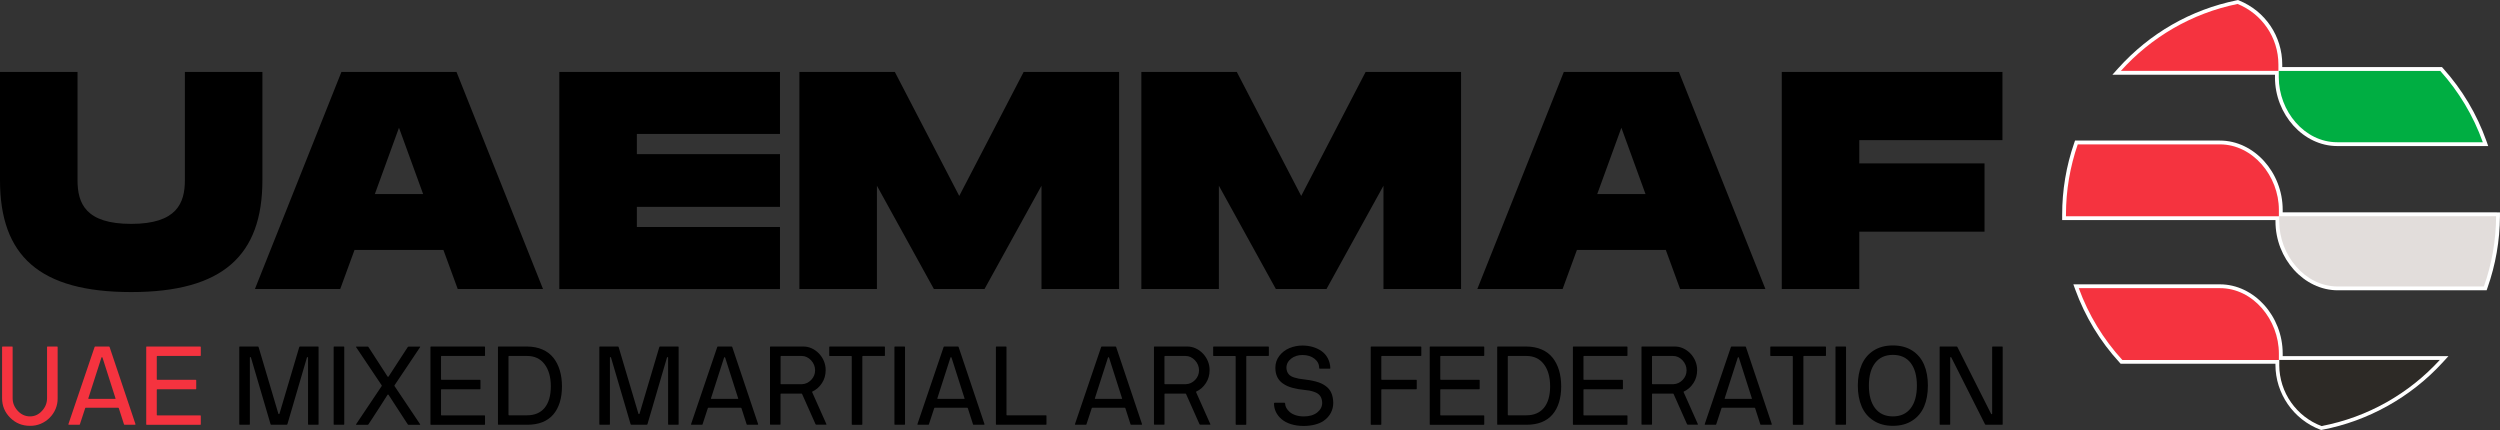 <?xml version="1.0" encoding="UTF-8"?>
<svg id="Layer_1" data-name="Layer 1" xmlns="http://www.w3.org/2000/svg" viewBox="0 0 733.99 126.25">
  <rect x="0" y="0" width="733.99" height="126.25" fill="#333333" stroke="none"/>
  <defs>
    <style>
      .cls-1 {
        fill: #fff;
      }

      .cls-2 {
        fill: #e2dddb;
      }

      .cls-3 {
        fill: #f5333f;
      }

      .cls-4 {
        fill: #00ae42;
      }

      .cls-5 {
        fill: #2d2a26;
      }
    </style>
  </defs>
  <g id="UAEMMAF_White_H" data-name="UAEMMAF White H">
    <g>
      <g>
        <path class="cls-1" d="m667.92,22.69c0,10.94,8.36,20.19,18.27,20.19h44.34s-.53-1.49-.53-1.49c-2.81-7.89-7.09-15.07-12.71-21.32l-.33-.37h-46.9v-.75c0-8.31-4.98-15.69-12.68-18.81l-.31-.13-.33.07c-13.53,2.75-25.59,9.67-34.88,20l-1.68,1.87h47.75v.75Z"/>
        <path class="cls-1" d="m670.19,62.34v-.73c0-11.03-8.43-20.34-18.42-20.34h-42.55s-.26.76-.26.76c-2.34,6.75-3.52,13.83-3.52,21.03v1.55h62.63v.39c0,10.96,8.38,20.23,18.3,20.23h43.69s.26-.75.26-.75c2.38-6.74,3.61-13.8,3.66-21v-1.13s-63.79-.01-63.79-.01Z"/>
        <path class="cls-1" d="m670.19,103.81c0-11.02-8.43-20.33-18.43-20.33h-43.03s.54,1.49.54,1.49c2.89,7.97,7.27,15.19,13.02,21.47l.33.36h45.44v.32c0,8.39,5.27,16.03,13.12,19.01l.3.11.31-.06c13.48-2.56,26.04-9.58,35.36-19.76l1.71-1.87h-48.67v-.75Z"/>
        <path class="cls-3" d="m668.93,18.94c0-8.04-4.95-14.93-11.98-17.78-13.49,2.74-25.41,9.79-34.27,19.65h46.25v-1.87Z"/>
        <path class="cls-4" d="m669.04,22.69c0,9.91,7.53,19.08,17.15,19.07h42.75c-2.78-7.8-7.06-14.9-12.49-20.94h-47.41v1.87Z"/>
        <path class="cls-3" d="m669.07,61.61c0-9.93-7.65-19.22-17.3-19.22h-41.75c-2.24,6.48-3.46,13.43-3.46,20.67,0,.15,0,.29,0,.43h62.51v-1.88Z"/>
        <path class="cls-2" d="m669.18,65c0,9.93,7.54,19.11,17.18,19.11,0,0,23.41,0,42.9,0,2.28-6.46,3.55-13.4,3.59-20.64h-63.68s0,1.53,0,1.53Z"/>
        <path class="cls-3" d="m669.07,103.81c0-9.93-7.55-19.22-17.32-19.21h-41.43c2.86,7.87,7.24,15.02,12.79,21.09h45.96v-1.88Z"/>
        <path class="cls-5" d="m669.18,107.13c0,8.21,5.15,15.21,12.4,17.96,13.64-2.59,25.73-9.57,34.74-19.42h-47.13v1.46Z"/>
      </g>
      <g>
        <path d="m38.52,85.75C11.56,85.75,0,75.1,0,52.89v-31.77h22.76v31.77c0,6.83,2.36,12.84,15.76,12.84s15.76-6.1,15.76-12.84v-31.77h22.76v31.77c0,22.12-11.64,32.86-38.52,32.86Z"/>
        <path d="m130.18,73.37h-26.09l-4.2,11.47h-25.04l25.39-63.72h33.79l25.39,63.72h-25.04l-4.2-11.47Zm-5.95-16.39l-7.09-19.48-7.09,19.48h14.18Z"/>
        <path d="m186.98,39.33v5.92h42.02v15.48h-42.02v5.92h42.02v18.21h-64.79V21.12h64.79v18.21h-42.02Z"/>
        <path d="m328.54,84.84h-22.76v-30.31l-16.72,30.31h-14.88l-16.72-30.31v30.31h-22.76V21.12h28.02l18.91,36.41,18.91-36.41h28.02v63.72Z"/>
        <path d="m428.94,84.84h-22.76v-30.31l-16.72,30.31h-14.88l-16.72-30.31v30.31h-22.76V21.12h28.02l18.91,36.41,18.91-36.41h28.02v63.72Z"/>
        <path d="m489.07,73.37h-26.09l-4.2,11.47h-25.04l25.39-63.72h33.79l25.39,63.72h-25.04l-4.2-11.47Zm-5.95-16.39l-7.09-19.48-7.09,19.48h14.18Z"/>
        <path d="m545.88,41.15v6.83h36.77v20.03h-36.77v16.84h-22.76V21.12h64.79v20.03h-42.02Z"/>
      </g>
      <path class="cls-3" d="m.62,101.9c0-.11.05-.16.16-.16h2.77c.11,0,.16.05.16.16v15.02c0,1.4.51,2.64,1.51,3.71,1,1.08,2.2,1.62,3.58,1.62s2.55-.54,3.53-1.62c.99-1.07,1.48-2.31,1.48-3.71v-15.02c0-.11.05-.16.16-.16h2.77c.11,0,.18.05.18.16v15.02c.1,4.43-3.68,8.2-8.12,8.1-2.28,0-4.2-.78-5.8-2.36-1.59-1.58-2.39-3.49-2.39-5.75v-15.02Z"/>
      <path class="cls-3" d="m27.77,101.9c.03-.11.1-.16.19-.16h4.01c.11,0,.18.05.21.16l7.6,22.64c.02.08-.05.16-.16.16h-3.07c-.08,0-.13-.05-.16-.16l-1.5-4.67c-.02-.11-.1-.16-.24-.16h-9.46c-.1,0-.16.05-.19.16l-1.53,4.67c-.03.11-.08.16-.16.16h-3.04c-.1,0-.22-.03-.19-.16l7.69-22.64Zm-1.82,15.05s-.02.05-.02.06c0,.06.05.1.14.1h7.72c.1,0,.14-.03.14-.1,0-.02,0-.05-.02-.06l-3.81-11.94c-.06-.19-.27-.19-.33,0l-3.84,11.94Z"/>
      <path class="cls-3" d="m42.93,101.9c0-.11.05-.16.16-.16h15.68c.11,0,.18.05.18.16v2.45c0,.11-.06.16-.18.16h-12.58c-.11,0-.16.06-.16.18v6.64c0,.11.05.18.16.18h11.24c.11,0,.18.05.18.16v2.44c0,.11-.06.18-.18.18h-11.24c-.11,0-.16.05-.16.16v7.34c0,.11.05.16.16.16h12.58c.11,0,.18.05.18.16v2.45c0,.11-.06.16-.18.16h-15.68c-.11,0-.16-.05-.16-.16v-22.64Z"/>
      <path d="m70.25,101.9c0-.11.05-.16.16-.16h5.29c.1,0,.18.05.22.16l5.81,19.57c.06.14.25.14.32,0l5.81-19.57c.05-.11.13-.16.22-.16h5.29c.11,0,.16.05.16.16v22.64c0,.11-.05.16-.16.16h-2.77c-.11,0-.16-.05-.16-.16v-19.54c0-.21-.29-.21-.33-.03l-5.73,19.57c-.03.11-.13.16-.27.16h-4.43c-.14,0-.22-.05-.25-.16l-5.75-19.57c-.06-.19-.32-.16-.32.03v19.54c0,.11-.06.16-.18.16h-2.77c-.11,0-.16-.05-.16-.16v-22.64Z"/>
      <path d="m97.96,101.9c0-.11.05-.16.16-.16h2.77c.11,0,.18.05.18.16v22.64c0,.11-.06.16-.18.16h-2.77c-.11,0-.16-.05-.16-.16v-22.64Z"/>
      <path d="m104.55,124.55l7.5-11.19c.05-.08.05-.18,0-.25l-7.5-11.19s-.03-.05-.03-.06,0-.03.02-.05c.02-.03.06-.05.11-.05h3.3c.1,0,.18.05.25.16l5.57,8.61c.11.14.22.14.33,0l5.6-8.61c.08-.11.19-.16.32-.16h3.23s.1.02.11.05c.02.02.03.06-.02.11l-7.5,11.19c-.05.08-.05.18,0,.25l7.5,11.19s.03.05.03.06,0,.03-.02.05c-.02.03-.06.05-.11.05h-3.33c-.08,0-.14-.05-.22-.16l-5.6-8.61c-.11-.14-.22-.14-.33,0-.49.78-1.19,1.89-2.12,3.33-.94,1.43-1.74,2.68-2.42,3.73l-1.03,1.56c-.08.11-.16.16-.25.16h-3.3s-.1-.02-.11-.05c-.02-.02-.03-.06.02-.11Z"/>
      <path d="m126.38,101.9c0-.11.05-.16.16-.16h15.68c.11,0,.18.05.18.16v2.45c0,.11-.06.16-.18.16h-12.58c-.11,0-.16.06-.16.18v6.64c0,.11.05.18.16.18h11.24c.11,0,.18.05.18.16v2.44c0,.11-.06.18-.18.18h-11.24c-.11,0-.16.05-.16.16v7.34c0,.11.05.16.16.16h12.58c.11,0,.18.05.18.16v2.45c0,.11-.06.16-.18.16h-15.68c-.11,0-.16-.05-.16-.16v-22.64Z"/>
      <path d="m146.2,101.9c0-.11.05-.16.16-.16h8.42c3.36.02,6.02,1.21,7.69,3.3,1.66,2.09,2.52,4.95,2.52,8.41s-.86,6.29-2.58,8.28c-1.74,1.99-4.27,2.98-7.63,2.98h-8.42c-.11,0-.16-.05-.16-.16v-22.64Zm3.1,19.87c0,.11.05.16.16.16h5.32c4.39,0,6.94-2.99,6.94-8.49,0-2.74-.62-4.92-1.85-6.53s-2.93-2.4-5.1-2.4h-5.32c-.11,0-.16.06-.16.18v17.09Z"/>
      <path d="m175.96,101.9c0-.11.05-.16.16-.16h5.29c.1,0,.18.05.22.16l5.81,19.57c.06.14.25.14.32,0l5.81-19.57c.05-.11.13-.16.22-.16h5.29c.11,0,.16.05.16.16v22.64c0,.11-.05.16-.16.16h-2.77c-.11,0-.16-.05-.16-.16v-19.54c0-.21-.29-.21-.33-.03l-5.73,19.57c-.03.11-.13.16-.27.16h-4.43c-.14,0-.22-.05-.25-.16l-5.75-19.57c-.06-.19-.32-.16-.32.03v19.54c0,.11-.06.16-.18.16h-2.77c-.11,0-.16-.05-.16-.16v-22.64Z"/>
      <path d="m210.58,101.9c.03-.11.1-.16.19-.16h4.01c.11,0,.18.05.21.16l7.6,22.64c.02.08-.05.16-.16.16h-3.07c-.08,0-.13-.05-.16-.16l-1.5-4.67c-.02-.11-.1-.16-.24-.16h-9.46c-.1,0-.16.05-.19.16l-1.53,4.67c-.03.11-.08.16-.16.16h-3.04c-.1,0-.22-.03-.19-.16l7.69-22.64Zm-1.82,15.05s-.02.05-.02.06c0,.06.05.1.14.1h7.72c.1,0,.14-.03.14-.1,0-.02,0-.05-.02-.06l-3.81-11.94c-.06-.19-.27-.19-.33,0l-3.84,11.94Z"/>
      <path d="m226.07,101.9c0-.11.05-.16.16-.16h9.52c3.5-.1,6.74,3.2,6.66,6.97,0,1.39-.35,2.63-1.07,3.74-.72,1.13-1.66,1.96-2.82,2.5-.1.05-.11.11-.06.22l4.17,9.36s.02.05.02.06c0,.06-.06.1-.18.1h-2.71c-.16,0-.27-.05-.33-.16l-3.92-8.81c-.03-.11-.11-.16-.22-.16h-5.97c-.11,0-.16.05-.16.16v8.81c0,.11-.05.16-.16.16h-2.77c-.11,0-.16-.05-.16-.16v-22.64Zm3.09,10.73c0,.11.05.16.16.16h6.16c1-.03,1.89-.45,2.68-1.24.76-.8,1.15-1.74,1.15-2.83s-.4-2.1-1.19-2.95c-.81-.84-1.72-1.26-2.75-1.26h-6.03c-.11,0-.16.06-.16.18v7.95Z"/>
      <path d="m243.47,101.9c0-.11.05-.16.16-.16h16c.11,0,.18.05.18.16v2.45c0,.11-.06.16-.18.16h-6.29c-.11,0-.16.06-.16.18v19.86c0,.11-.05.16-.16.16h-2.77c-.11,0-.18-.05-.18-.16v-19.9c-.05-.08-.1-.13-.16-.13h-6.29c-.11,0-.16-.05-.16-.16v-2.45Z"/>
      <path d="m262.6,101.9c0-.11.05-.16.16-.16h2.77c.11,0,.18.05.18.16v22.64c0,.11-.06.16-.18.16h-2.77c-.11,0-.16-.05-.16-.16v-22.64Z"/>
      <path d="m277.04,101.9c.03-.11.1-.16.19-.16h4.01c.11,0,.18.05.21.16l7.6,22.64c.02.08-.05.16-.16.16h-3.07c-.08,0-.13-.05-.16-.16l-1.5-4.67c-.02-.11-.1-.16-.24-.16h-9.46c-.1,0-.16.05-.19.16l-1.53,4.67c-.03.11-.08.16-.16.16h-3.04c-.1,0-.22-.03-.19-.16l7.69-22.64Zm-1.82,15.05s-.02.05-.02.06c0,.06.05.1.14.1h7.72c.1,0,.14-.03.14-.1,0-.02,0-.05-.02-.06l-3.81-11.94c-.06-.19-.27-.19-.33,0l-3.84,11.94Z"/>
      <path d="m292.39,101.9c0-.11.06-.16.18-.16h2.77c.11,0,.16.05.16.16v19.87c0,.11.05.16.16.16h11.42c.11,0,.16.05.16.16v2.45c0,.11-.05.16-.16.16h-14.51c-.11,0-.18-.05-.18-.16v-22.64Z"/>
      <path d="m323.29,101.9c.03-.11.1-.16.19-.16h4.01c.11,0,.18.05.21.16l7.6,22.64c.02.08-.05.16-.16.16h-3.07c-.08,0-.13-.05-.16-.16l-1.5-4.67c-.02-.11-.09-.16-.24-.16h-9.46c-.1,0-.16.05-.19.16l-1.53,4.67c-.03.11-.08.16-.16.16h-3.04c-.1,0-.22-.03-.19-.16l7.69-22.64Zm-1.82,15.05s-.02.05-.02.06c0,.06.05.1.14.1h7.72c.1,0,.14-.03.14-.1,0-.02,0-.05-.02-.06l-3.81-11.94c-.06-.19-.27-.19-.33,0l-3.84,11.94Z"/>
      <path d="m338.79,101.9c0-.11.05-.16.16-.16h9.52c3.5-.1,6.74,3.2,6.66,6.97,0,1.39-.35,2.63-1.07,3.74-.72,1.13-1.66,1.96-2.82,2.5-.1.05-.11.11-.06.22l4.17,9.36s.02.05.02.06c0,.06-.06.1-.17.1h-2.71c-.16,0-.27-.05-.33-.16l-3.92-8.81c-.03-.11-.11-.16-.22-.16h-5.97c-.11,0-.16.05-.16.16v8.81c0,.11-.05.16-.16.16h-2.77c-.11,0-.16-.05-.16-.16v-22.64Zm3.09,10.73c0,.11.05.16.16.16h6.16c1-.03,1.89-.45,2.68-1.24.76-.8,1.15-1.74,1.15-2.83s-.4-2.1-1.2-2.95c-.81-.84-1.72-1.26-2.75-1.26h-6.04c-.11,0-.16.06-.16.18v7.95Z"/>
      <path d="m356.19,101.9c0-.11.05-.16.16-.16h16c.11,0,.18.05.18.16v2.45c0,.11-.06.16-.18.16h-6.29c-.11,0-.16.06-.16.18v19.86c0,.11-.05.16-.16.16h-2.77c-.11,0-.18-.05-.18-.16v-19.9c-.05-.08-.1-.13-.16-.13h-6.29c-.11,0-.16-.05-.16-.16v-2.45Z"/>
      <path d="m374.21,118.24h2.9c.08,0,.19.1.19.21,0,.84.48,1.75,1.34,2.5.86.76,2.34,1.31,4.11,1.31,1.67,0,2.99-.38,3.98-1.16.97-.78,1.46-1.72,1.46-2.85-.06-1.74-.87-2.69-2.31-3.18-1.02-.37-1.85-.49-3.14-.62-1.2-.13-2.04-.25-3.23-.57-1.19-.32-2.04-.7-2.94-1.35-1.29-.92-2.13-2.39-2.13-4.54,0-1.34.4-2.52,1.18-3.53.78-1,1.77-1.77,2.96-2.26s2.47-.75,3.82-.75c2.12,0,4.04.56,5.57,1.61,1.51,1.05,2.53,2.83,2.61,5,0,.11-.05.18-.16.18h-2.95c-.11,0-.16-.06-.16-.18,0-1.1-.46-2.02-1.39-2.75-.92-.72-2.1-1.08-3.53-1.08-1.31,0-2.42.35-3.33,1.07-.91.72-1.37,1.62-1.37,2.71.09,1.59.89,2.4,2.32,2.83,1.05.33,1.55.4,2.72.53,1.39.18,2.31.3,3.58.64s2.12.73,3.04,1.43c1.32,1,2.04,2.52,2.09,4.84,0,1.99-.89,3.98-2.9,5.33-1.3.88-3.38,1.45-5.81,1.45-2.74,0-5.03-.76-6.46-1.99-1.43-1.21-2.23-2.83-2.23-4.62,0-.11.05-.18.16-.18Z"/>
      <path d="m402.44,101.9c0-.11.06-.16.18-.16h14.51c.11,0,.16.05.16.16v2.45c0,.11-.05.16-.16.16h-11.42c-.11,0-.16.06-.16.18v6.64c0,.11.05.18.16.18h10.08c.11,0,.16.05.16.16v2.44c0,.11-.05.18-.16.18h-10.08c-.11,0-.16.05-.16.16v10.11c0,.11-.05.16-.16.16h-2.77c-.11,0-.18-.05-.18-.16v-22.64Z"/>
      <path d="m419.76,101.9c0-.11.05-.16.16-.16h15.68c.11,0,.17.05.17.16v2.45c0,.11-.06.16-.17.16h-12.58c-.11,0-.16.06-.16.18v6.64c0,.11.05.18.16.18h11.24c.11,0,.17.05.17.16v2.44c0,.11-.06.18-.17.18h-11.24c-.11,0-.16.05-.16.16v7.34c0,.11.05.16.16.16h12.58c.11,0,.17.05.17.16v2.45c0,.11-.06.16-.17.16h-15.68c-.11,0-.16-.05-.16-.16v-22.64Z"/>
      <path d="m439.58,101.9c0-.11.05-.16.16-.16h8.42c3.36.02,6.02,1.21,7.69,3.3,1.66,2.09,2.51,4.95,2.51,8.41s-.86,6.29-2.58,8.28c-1.74,1.99-4.27,2.98-7.63,2.98h-8.42c-.11,0-.16-.05-.16-.16v-22.64Zm3.11,19.87c0,.11.05.16.16.16h5.32c4.39,0,6.94-2.99,6.94-8.49,0-2.74-.62-4.92-1.85-6.53-1.23-1.61-2.93-2.4-5.1-2.4h-5.32c-.11,0-.16.06-.16.18v17.09Z"/>
      <path d="m461.8,101.9c0-.11.05-.16.16-.16h15.68c.11,0,.18.05.18.16v2.45c0,.11-.06.16-.18.16h-12.58c-.11,0-.16.06-.16.18v6.64c0,.11.05.18.16.18h11.24c.11,0,.18.05.18.16v2.44c0,.11-.06.18-.18.18h-11.24c-.11,0-.16.05-.16.16v7.34c0,.11.05.16.16.16h12.58c.11,0,.18.05.18.16v2.45c0,.11-.06.16-.18.16h-15.68c-.11,0-.16-.05-.16-.16v-22.64Z"/>
      <path d="m481.93,101.9c0-.11.05-.16.16-.16h9.52c3.5-.1,6.74,3.2,6.66,6.97,0,1.39-.35,2.63-1.07,3.74-.72,1.13-1.66,1.96-2.82,2.5-.1.05-.11.11-.06.22l4.17,9.36s.02.05.02.06c0,.06-.06.1-.17.1h-2.71c-.16,0-.27-.05-.33-.16l-3.92-8.81c-.03-.11-.11-.16-.22-.16h-5.97c-.11,0-.16.05-.16.16v8.81c0,.11-.05.16-.16.16h-2.77c-.11,0-.16-.05-.16-.16v-22.64Zm3.09,10.73c0,.11.05.16.16.16h6.16c1-.03,1.89-.45,2.68-1.24.76-.8,1.15-1.74,1.15-2.83s-.4-2.1-1.2-2.95c-.81-.84-1.72-1.26-2.75-1.26h-6.04c-.11,0-.16.06-.16.18v7.95Z"/>
      <path d="m508.19,101.9c.03-.11.1-.16.19-.16h4.01c.11,0,.18.05.21.16l7.6,22.64c.02.08-.05.16-.16.16h-3.07c-.08,0-.13-.05-.16-.16l-1.5-4.67c-.02-.11-.1-.16-.24-.16h-9.46c-.1,0-.16.05-.19.16l-1.53,4.67c-.03.11-.08.16-.16.16h-3.04c-.1,0-.22-.03-.19-.16l7.69-22.64Zm-1.81,15.05s-.02.05-.02.06c0,.06.05.1.14.1h7.72c.1,0,.14-.03.14-.1,0-.02,0-.05-.02-.06l-3.81-11.94c-.06-.19-.27-.19-.33,0l-3.84,11.94Z"/>
      <path d="m519.76,101.9c0-.11.05-.16.16-.16h16c.11,0,.18.05.18.16v2.45c0,.11-.06.16-.18.16h-6.29c-.11,0-.16.06-.16.18v19.86c0,.11-.05.16-.16.16h-2.77c-.11,0-.18-.05-.18-.16v-19.9c-.05-.08-.1-.13-.16-.13h-6.29c-.11,0-.16-.05-.16-.16v-2.45Z"/>
      <path d="m538.89,101.9c0-.11.05-.16.16-.16h2.77c.11,0,.17.05.17.16v22.64c0,.11-.06.16-.17.16h-2.77c-.11,0-.16-.05-.16-.16v-22.64Z"/>
      <path d="m545.45,113.22c0-2.34.38-4.38,1.13-6.13.75-1.75,1.91-3.14,3.49-4.16,1.56-1,3.45-1.51,5.68-1.51s4.12.51,5.69,1.51c1.56,1.02,2.72,2.4,3.47,4.16.75,1.75,1.11,3.79,1.11,6.13s-.37,4.38-1.11,6.13c-.75,1.75-1.91,3.14-3.47,4.14-1.56,1.02-3.46,1.53-5.69,1.53s-4.12-.51-5.68-1.53c-1.58-1-2.74-2.39-3.49-4.14-.75-1.75-1.13-3.79-1.13-6.13Zm3.25,0c0,2.85.61,5.06,1.83,6.64,1.23,1.59,2.96,2.39,5.22,2.39s4-.8,5.22-2.39c1.21-1.58,1.82-3.79,1.82-6.64s-.61-5.06-1.82-6.66c-1.23-1.58-2.96-2.37-5.22-2.37s-4,.8-5.22,2.37c-1.23,1.59-1.83,3.81-1.83,6.66Z"/>
      <path d="m569.46,101.9c0-.11.05-.16.16-.16h4.83c.11,0,.19.05.24.16l9.87,19.57c.11.19.33.16.33-.03v-19.54c0-.11.05-.16.16-.16h2.77c.11,0,.16.05.16.16v22.64c0,.11-.05.16-.16.16h-4.79c-.1,0-.18-.05-.25-.16l-9.89-19.6c-.06-.13-.32-.13-.32.06v19.54c0,.11-.06.16-.17.16h-2.77c-.11,0-.16-.05-.16-.16v-22.64Z"/>
    </g>
  </g>
</svg>
